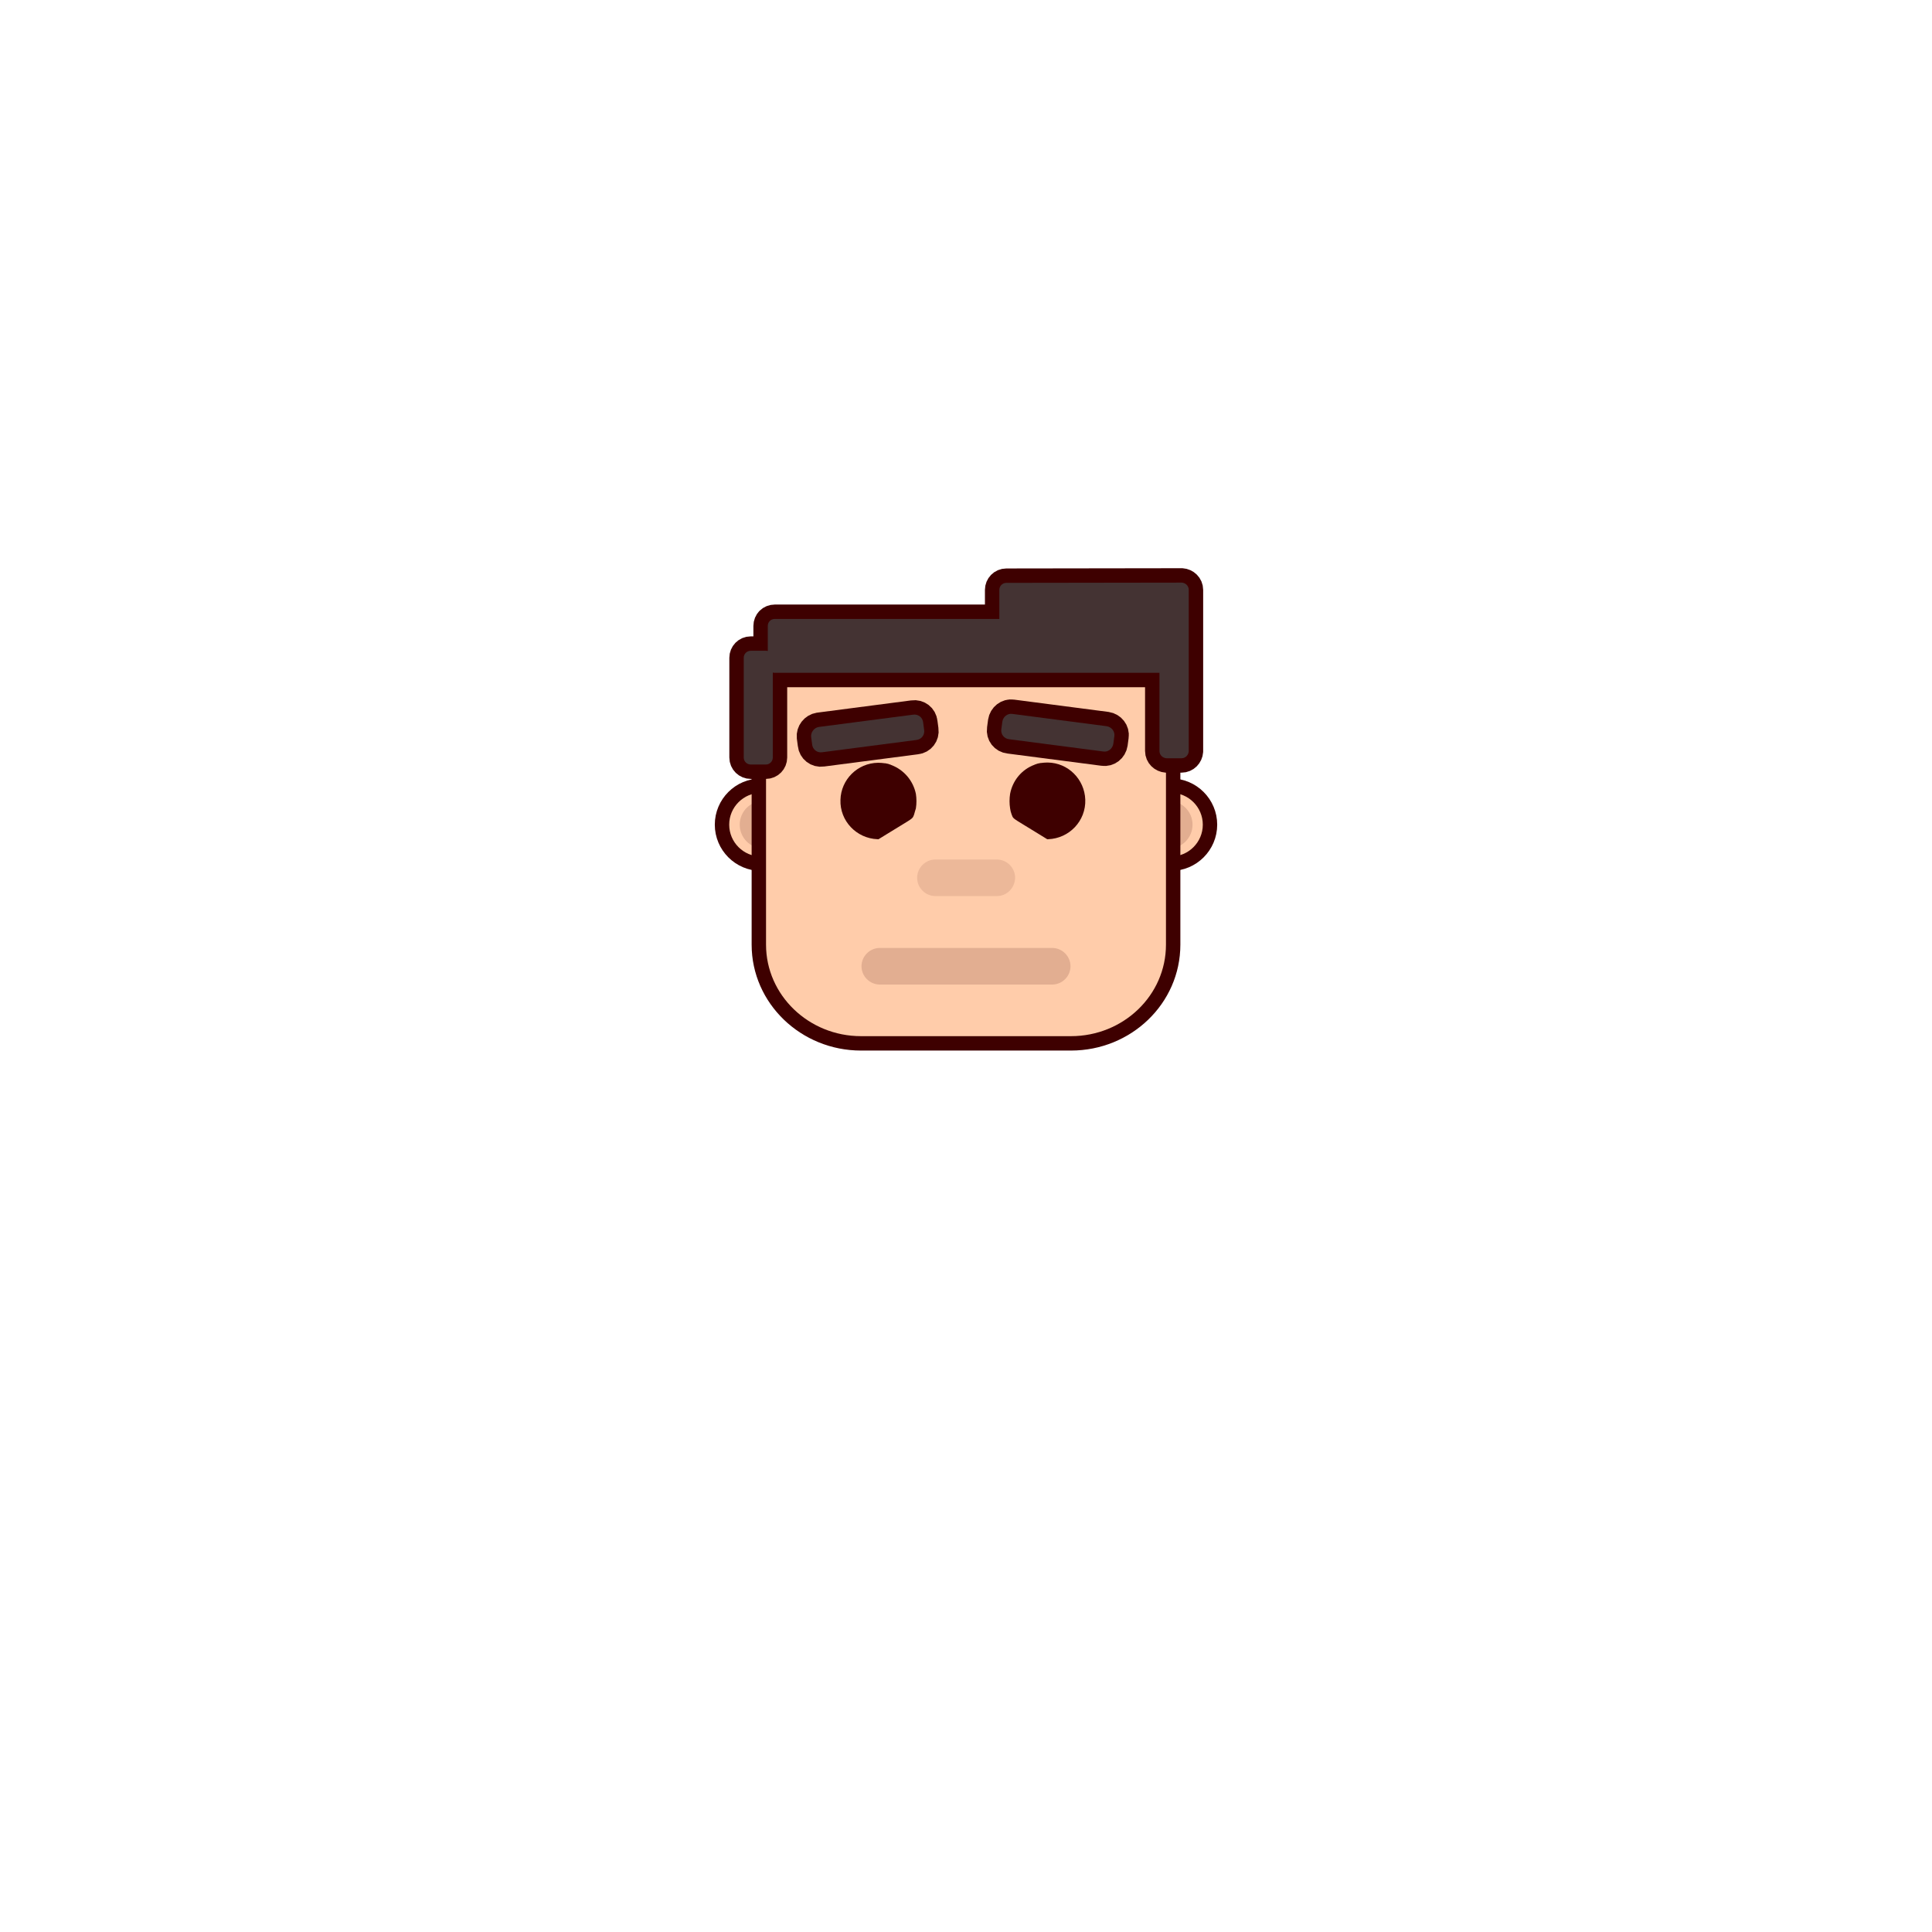 <?xml version="1.0" encoding="utf-8"?>
<!-- Generator: Adobe Illustrator 23.0.3, SVG Export Plug-In . SVG Version: 6.00 Build 0)  -->
<svg version="1.1" id="Layer_1" xmlns="http://www.w3.org/2000/svg" xmlns:xlink="http://www.w3.org/1999/xlink" x="0px" y="0px"
	 viewBox="0 0 771 771" style="enable-background:new 0 0 771 771;" xml:space="preserve">
<style type="text/css">
	.st0{fill:none;stroke:#3E0000;stroke-width:11.49;stroke-linecap:round;stroke-miterlimit:10;}
	.st1{fill:#FFCCAA;}
	.st2{opacity:0.15;}
	.st3{fill:#3E0000;}
	.st4{fill:none;stroke:#3E0000;stroke-width:11.49;stroke-linecap:round;stroke-linejoin:round;}
	.st5{fill:#443333;}
	.st6{opacity:0.1;fill:#3E0000;}
	.st7{opacity:0.15;fill:#3E0000;}
</style>
<title>WatchArtboard 3 copy 6</title>
<g id="HEAD">
	<path class="st0" d="M303.7,316.4h163.6c7,0,12.7,5.7,12.7,12.7l0,0c0,7-5.7,12.7-12.7,12.7H303.7c-7,0-12.7-5.7-12.7-12.7l0,0
		C291,322.1,296.7,316.4,303.7,316.4z"/>
	<path class="st1" d="M303.7,316.4h163.6c7,0,12.7,5.7,12.7,12.7l0,0c0,7-5.7,12.7-12.7,12.7H303.7c-7,0-12.7-5.7-12.7-12.7l0,0
		C291,322.1,296.7,316.4,303.7,316.4z"/>
	<g class="st2">
		<path class="st3" d="M304.7,319.6h161.7c5.2,0,9.5,4.2,9.5,9.5l0,0c0,5.2-4.2,9.5-9.5,9.5H304.7c-5.2,0-9.5-4.2-9.5-9.5l0,0
			C295.2,323.9,299.4,319.6,304.7,319.6z"/>
	</g>
	<g id="rect5667">
		<path class="st0" d="M343.6,259.7h83.8c20.9,0,37.9,16.4,37.9,36.5V377c0,20.2-17,36.5-37.9,36.5h-83.8
			c-20.9,0-37.9-16.4-37.9-36.5v-80.8C305.7,276.1,322.7,259.7,343.6,259.7z"/>
		<path class="st1" d="M343.6,259.7h83.8c20.9,0,37.9,16.4,37.9,36.5V377c0,20.2-17,36.5-37.9,36.5h-83.8
			c-20.9,0-37.9-16.4-37.9-36.5v-80.8C305.7,276.1,322.7,259.7,343.6,259.7z"/>
	</g>
	<g id="rect5675">
		<path class="st4" d="M401.6,232.6c-1.6,0-2.8,1.3-2.8,2.8l0,0V247h-89.6c-1.6,0-2.8,1.2-2.8,2.8l0,0v10c-0.3-0.1-0.5-0.1-0.8-0.1
			h-6c-1.6,0-2.8,1.3-2.8,2.8l0,0v39.8c0,1.6,1.3,2.8,2.8,2.8l0,0h6c1.6,0,2.8-1.3,2.8-2.8l0,0v-33.9c0.3,0.1,0.6,0.1,0.8,0.1h153.5
			v31.2c0,1.6,1.3,2.8,2.8,2.9l0,0h6c1.6,0,2.8-1.3,2.9-2.8l0,0v-64.4c0-1.6-1.3-2.8-2.8-2.9l0,0L401.6,232.6z"/>
		<path class="st5" d="M401.6,232.6c-1.6,0-2.8,1.3-2.8,2.8l0,0V247h-89.6c-1.6,0-2.8,1.2-2.8,2.8l0,0v10c-0.3-0.1-0.5-0.1-0.8-0.1
			h-6c-1.6,0-2.8,1.3-2.8,2.8l0,0v39.8c0,1.6,1.3,2.8,2.8,2.8l0,0h6c1.6,0,2.8-1.3,2.8-2.8l0,0v-33.9c0.3,0.1,0.6,0.1,0.8,0.1h153.5
			v31.2c0,1.6,1.3,2.8,2.8,2.9l0,0h6c1.6,0,2.8-1.3,2.9-2.8l0,0v-64.4c0-1.6-1.3-2.8-2.8-2.9l0,0L401.6,232.6z"/>
	</g>
</g>
<g id="EYES">
	<path class="st3" d="M364.8,325c-0.6,1.6-0.3,1.4-5.4,4.5l-4.9,3l-3.9,2.4h-0.4c-8.4-0.3-15.1-7.3-14.8-15.7
		c0.2-8.1,6.8-14.7,15-14.8h0.2c0.9,0,1.7,0.1,2.5,0.2h0.2c0.7,0.1,1.5,0.3,2.2,0.6l0.2,0.1c5,1.9,8.7,6.2,9.8,11.5
		c0.3,1.9,0.3,3.9,0,5.8C365.3,323.3,365,324.2,364.8,325z"/>
	<path class="st3" d="M403.7,325c0.6,1.6,0.3,1.4,5.4,4.5l4.9,3l3.9,2.4h0.4c8.4-0.3,15.1-7.3,14.8-15.8c-0.3-8.1-6.8-14.7-15-14.8
		h-0.2c-0.9,0-1.7,0.1-2.6,0.2h-0.1c-0.7,0.1-1.5,0.3-2.2,0.6l-0.2,0.1c-5.1,1.9-8.7,6.3-9.7,11.6c-0.3,1.9-0.3,3.9,0,5.8
		C403.2,323.4,403.4,324.2,403.7,325z"/>
</g>
<g id="BROWS">
	<g id="rect5703">
		<path class="st4" d="M326.8,290.1l37.6-4.9c2-0.3,3.8,1.1,4,3.1l0.4,3c0.3,2-1.1,3.8-3.1,4l-37.6,4.9c-2,0.3-3.8-1.1-4-3.1l-0.4-3
			C323.5,292.2,324.9,290.4,326.8,290.1z"/>
		<path class="st5" d="M326.8,290.1l37.6-4.9c2-0.3,3.8,1.1,4,3.1l0.4,3c0.3,2-1.1,3.8-3.1,4l-37.6,4.9c-2,0.3-3.8-1.1-4-3.1l-0.4-3
			C323.5,292.2,324.9,290.4,326.8,290.1z"/>
	</g>
	<g id="rect5703-2">
		<path class="st4" d="M399.6,291l0.4-3c0.3-2,2.1-3.4,4-3.1l37.6,4.9c2,0.3,3.4,2.1,3.1,4l-0.4,3c-0.3,2-2.1,3.4-4,3.1l-37.6-4.9
			C400.7,294.8,399.3,293,399.6,291z"/>
		<path class="st5" d="M399.6,291l0.4-3c0.3-2,2.1-3.4,4-3.1l37.6,4.9c2,0.3,3.4,2.1,3.1,4l-0.4,3c-0.3,2-2.1,3.4-4,3.1l-37.6-4.9
			C400.7,294.8,399.3,293,399.6,291z"/>
	</g>
</g>
<path class="st6" d="M397.8,357.6h-24.5c-4,0-7.3-3.3-7.3-7.3l0,0c0-4,3.3-7.3,7.3-7.3h24.5c4,0,7.3,3.3,7.3,7.3l0,0
	C405,354.4,401.8,357.6,397.8,357.6z"/>
<path class="st7" d="M419.9,392.9h-68.8c-4,0-7.3-3.3-7.3-7.3l0,0c0-4,3.3-7.3,7.3-7.3h68.8c4,0,7.3,3.3,7.3,7.3l0,0
	C427.2,389.6,423.9,392.9,419.9,392.9z"/>
</svg>
